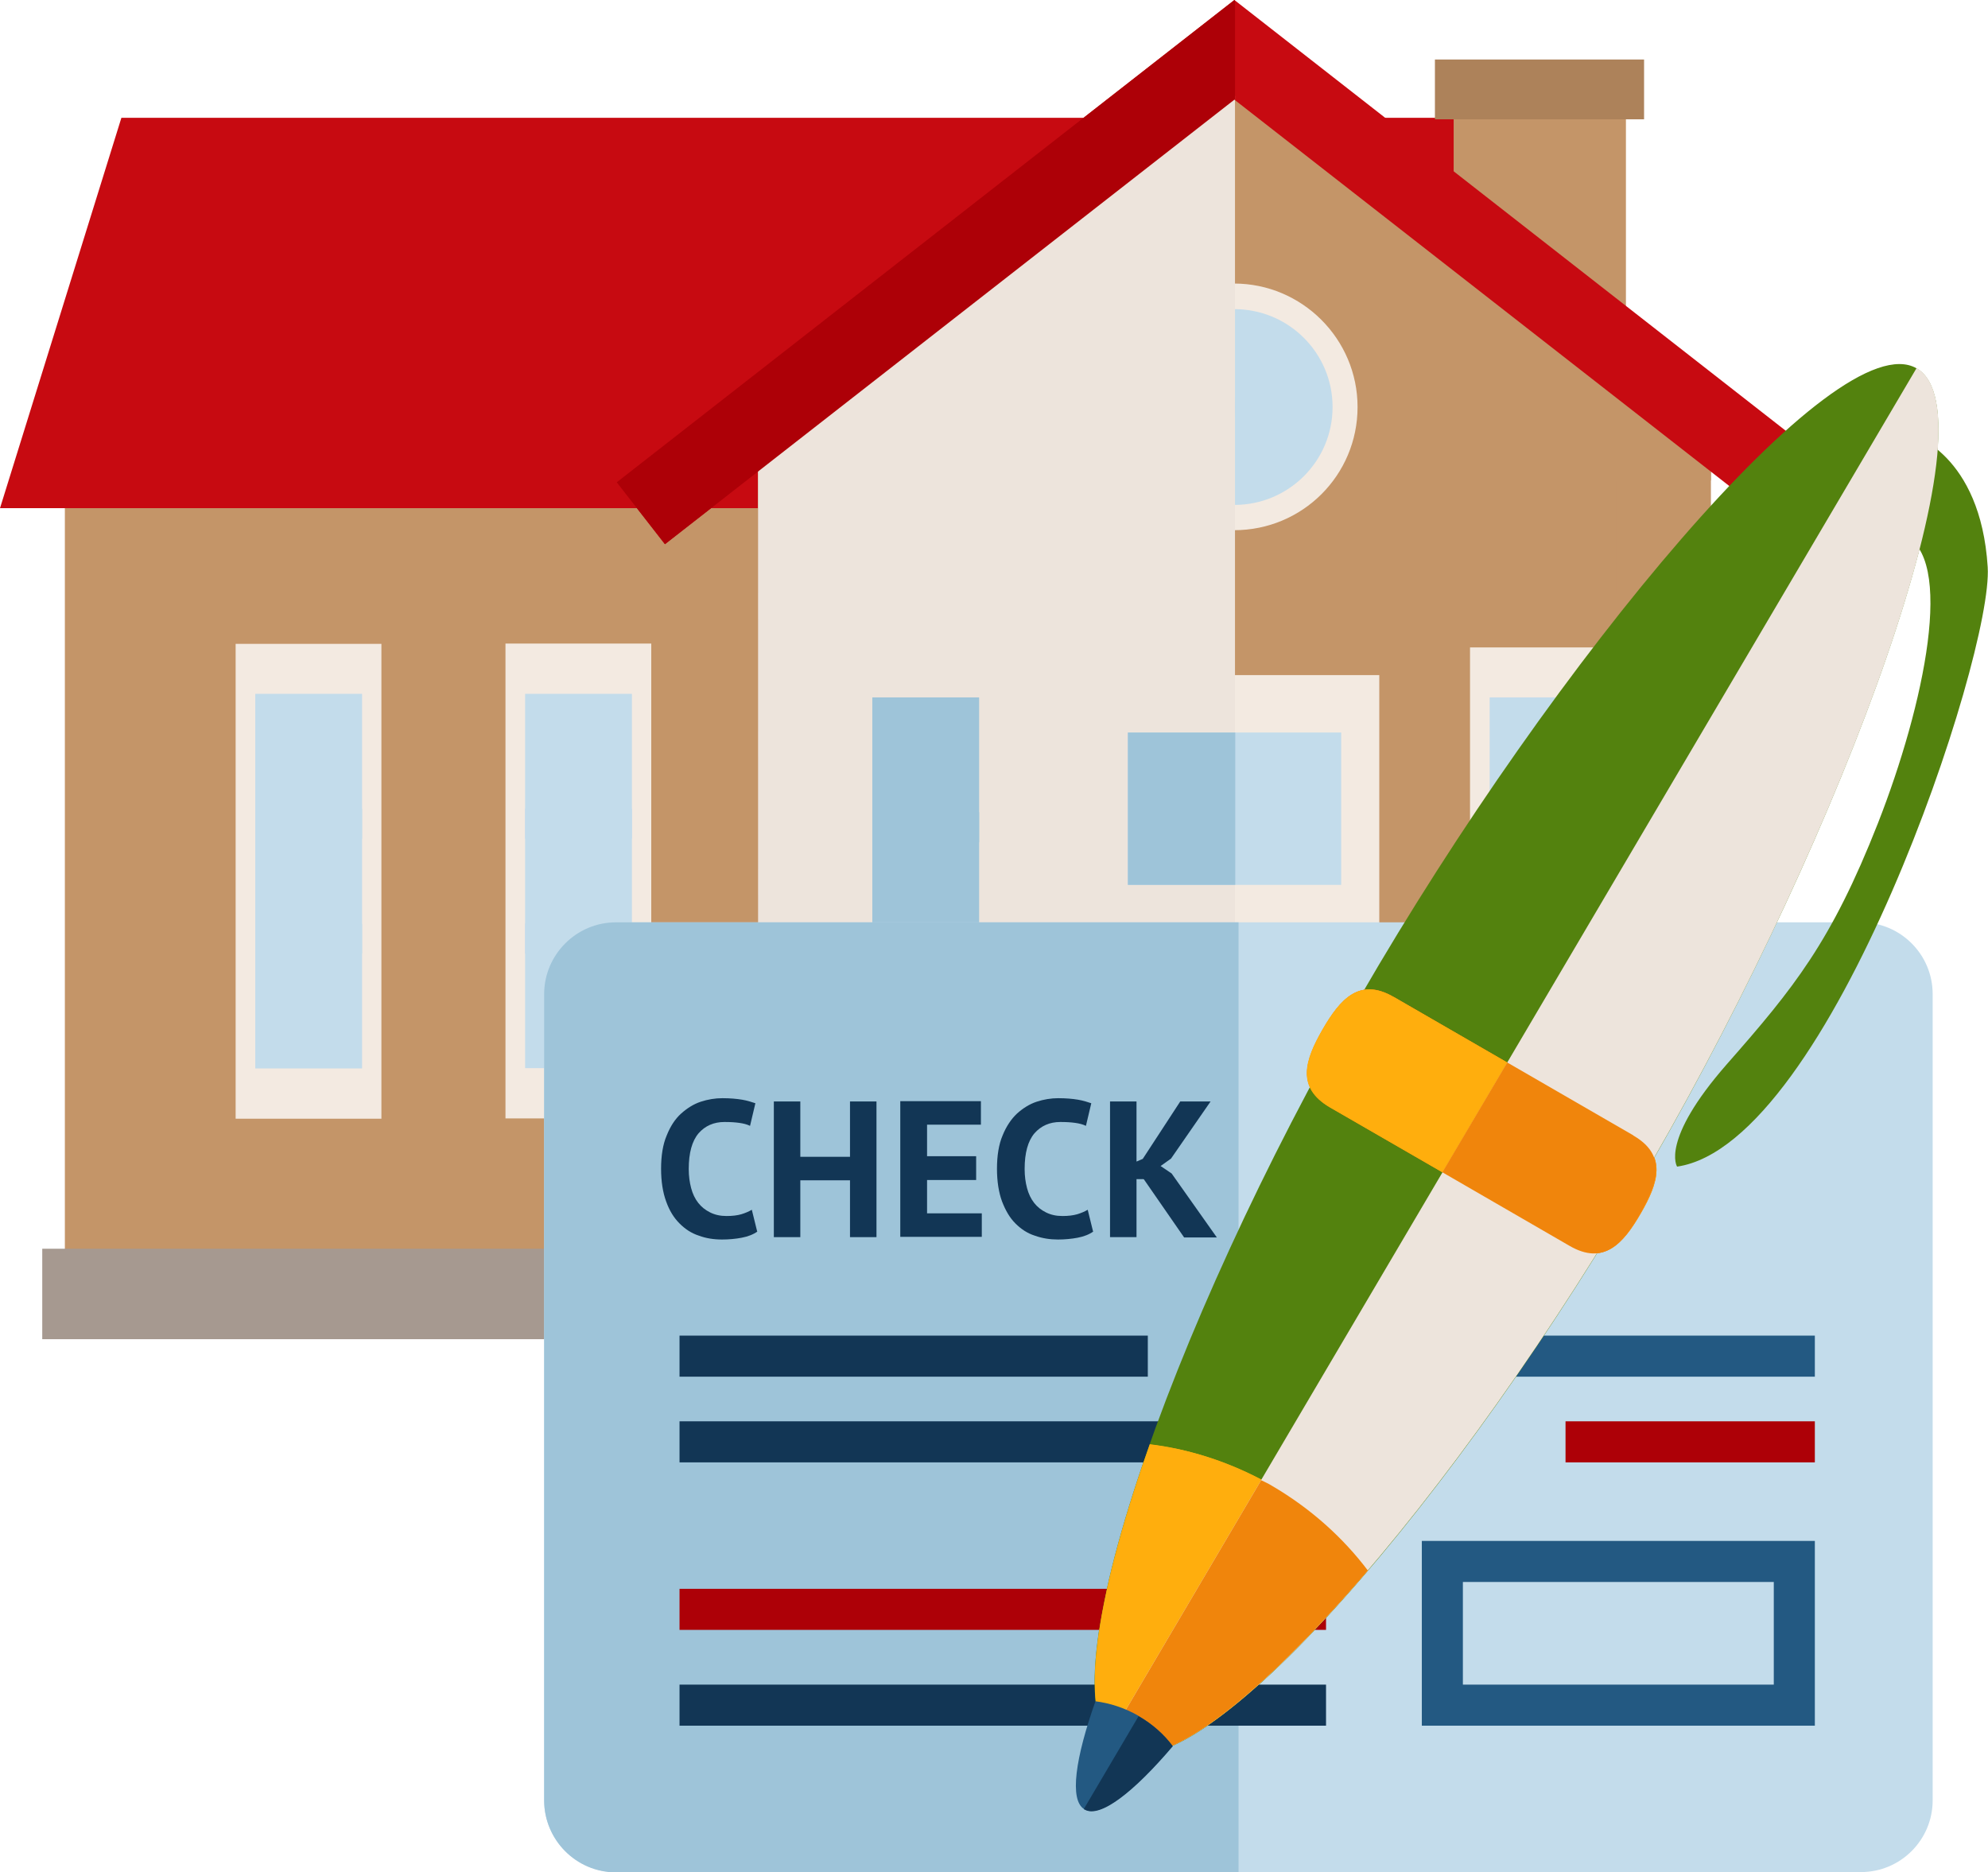 <?xml version="1.0" encoding="UTF-8"?>
<svg xmlns="http://www.w3.org/2000/svg" xmlns:xlink="http://www.w3.org/1999/xlink" viewBox="0 0 66.82 62.93">
  <defs>
    <style>
      .cls-1 {
        fill: #c70a11;
      }

      .cls-2 {
        fill: #123655;
      }

      .cls-3 {
        fill: #c3dceb;
      }

      .cls-4 {
        isolation: isolate;
      }

      .cls-5 {
        fill: #235982;
      }

      .cls-6 {
        fill: #ffae0d;
      }

      .cls-7 {
        fill: #b1a8a1;
      }

      .cls-8 {
        fill: #f3eae1;
      }

      .cls-9 {
        clip-path: url(#clippath);
      }

      .cls-10 {
        fill: #9ec4d9;
      }

      .cls-11 {
        fill: #a69990;
      }

      .cls-12 {
        fill: #53820e;
      }

      .cls-13 {
        fill: url(#linear-gradient);
      }

      .cls-14 {
        fill: #ad825a;
      }

      .cls-15 {
        fill: #ede4dc;
        mix-blend-mode: multiply;
      }

      .cls-16 {
        fill: #c49568;
      }

      .cls-17 {
        fill: #ad0007;
      }

      .cls-18 {
        fill: #f0850c;
      }
    </style>
    <clipPath id="clippath">
      <polygon class="cls-14" points="41.49 3.21 25.48 15.26 25.48 44.42 57.5 44.42 57.5 15.26 41.49 3.21"/>
    </clipPath>
    <linearGradient id="linear-gradient" x1="69.4" y1="-168.46" x2="81.74" y2="-168.46" gradientTransform="translate(31.01 221.36) rotate(-150) scale(1 -1)" gradientUnits="userSpaceOnUse">
      <stop offset="0" stop-color="#fd6120"/>
      <stop offset=".01" stop-color="#fb5f1f"/>
      <stop offset=".32" stop-color="#ea4d1b"/>
      <stop offset=".64" stop-color="#e04218"/>
      <stop offset="1" stop-color="#dd3f18"/>
    </linearGradient>
  </defs>
  <g class="cls-4">
    <g id="Layer_2" data-name="Layer 2">
      <g id="Layer_1-2" data-name="Layer 1">
        <g>
          <g>
            <rect class="cls-16" x="2.18" y="16.79" width="26.39" height="26.11"/>
            <polygon class="cls-1" points="4.08 3.96 5.52 3.96 47.67 3.96 50.38 3.96 54.46 17.08 47.67 17.08 5.52 17.08 0 17.08 4.08 3.96"/>
            <g>
              <rect class="cls-16" x="48.86" y="3.5" width="5.79" height="10.18"/>
              <g>
                <polygon class="cls-14" points="41.49 3.21 25.48 15.26 25.48 44.42 57.5 44.42 57.5 15.26 41.49 3.21"/>
                <g class="cls-9">
                  <g>
                    <rect class="cls-16" x="24.6" y="38.93" width="8.79" height="4.65"/>
                    <path class="cls-16" d="M33.82,44h-9.66v-5.49h9.66v5.49Zm-8.78-.85h7.91v-3.8h-7.91v3.8Z"/>
                  </g>
                  <g>
                    <rect class="cls-16" x="33.38" y="38.93" width="8.78" height="4.65"/>
                    <path class="cls-16" d="M42.6,44h-9.66v-5.49h9.66v5.49Zm-8.78-.85h7.91v-3.8h-7.91v3.8Z"/>
                  </g>
                  <g>
                    <rect class="cls-16" x="42.16" y="38.93" width="8.78" height="4.65"/>
                    <path class="cls-16" d="M51.38,44h-9.66v-5.49h9.66v5.49Zm-8.78-.85h7.9v-3.8h-7.9v3.8Z"/>
                  </g>
                  <g>
                    <rect class="cls-16" x="50.95" y="38.93" width="8.78" height="4.65"/>
                    <path class="cls-16" d="M60.17,44h-9.66v-5.49h9.66v5.49Zm-8.78-.85h7.9v-3.8h-7.9v3.8Z"/>
                  </g>
                  <g>
                    <rect class="cls-16" x="60.61" y="38.93" width="8.78" height="4.65"/>
                    <path class="cls-16" d="M69.83,44h-9.66v-5.49h9.66v5.49Zm-8.78-.85h7.9v-3.8h-7.9v3.8Z"/>
                  </g>
                  <g>
                    <rect class="cls-16" x="21.08" y="34.29" width="8.79" height="4.64"/>
                    <path class="cls-16" d="M30.31,39.35h-9.66v-5.48h9.66v5.48Zm-8.78-.85h7.91v-3.8h-7.91v3.8Z"/>
                  </g>
                  <g>
                    <rect class="cls-16" x="29.87" y="34.29" width="8.78" height="4.64"/>
                    <path class="cls-16" d="M39.09,39.35h-9.66v-5.48h9.66v5.48Zm-8.78-.85h7.9v-3.8h-7.9v3.8Z"/>
                  </g>
                  <g>
                    <rect class="cls-16" x="38.65" y="34.29" width="8.78" height="4.64"/>
                    <path class="cls-16" d="M47.87,39.35h-9.66v-5.48h9.66v5.48Zm-8.79-.85h7.9v-3.8h-7.9v3.8Z"/>
                  </g>
                  <g>
                    <rect class="cls-16" x="47.43" y="34.29" width="8.78" height="4.64"/>
                    <path class="cls-16" d="M56.65,39.35h-9.66v-5.48h9.66v5.48Zm-8.78-.85h7.9v-3.8h-7.9v3.8Z"/>
                  </g>
                  <g>
                    <rect class="cls-16" x="56.22" y="34.29" width="8.78" height="4.64"/>
                    <path class="cls-16" d="M65.43,39.35h-9.66v-5.48h9.66v5.48Zm-8.78-.85h7.91v-3.8h-7.91v3.8Z"/>
                  </g>
                  <g>
                    <rect class="cls-16" x="24.31" y="29.65" width="8.78" height="4.64"/>
                    <path class="cls-16" d="M33.53,34.71h-9.66v-5.48h9.66v5.48Zm-8.79-.84h7.9v-3.8h-7.9v3.8Z"/>
                  </g>
                  <g>
                    <rect class="cls-16" x="33.09" y="29.65" width="8.78" height="4.64"/>
                    <path class="cls-16" d="M42.31,34.71h-9.66v-5.48h9.66v5.48Zm-8.78-.84h7.9v-3.8h-7.9v3.8Z"/>
                  </g>
                  <g>
                    <rect class="cls-16" x="41.87" y="29.65" width="8.79" height="4.64"/>
                    <path class="cls-16" d="M51.09,34.71h-9.66v-5.48h9.66v5.48Zm-8.79-.84h7.91v-3.8h-7.91v3.8Z"/>
                  </g>
                  <g>
                    <rect class="cls-16" x="50.66" y="29.65" width="8.78" height="4.64"/>
                    <path class="cls-16" d="M59.88,34.71h-9.66v-5.48h9.66v5.48Zm-8.78-.84h7.91v-3.8h-7.91v3.8Z"/>
                  </g>
                  <g>
                    <rect class="cls-16" x="59.44" y="29.65" width="8.78" height="4.64"/>
                    <path class="cls-16" d="M68.65,34.71h-9.65v-5.48h9.65v5.48Zm-8.78-.84h7.9v-3.8h-7.9v3.8Z"/>
                  </g>
                  <g>
                    <rect class="cls-16" x="19.92" y="25" width="8.78" height="4.65"/>
                    <path class="cls-16" d="M29.13,30.07h-9.66v-5.49h9.66v5.49Zm-8.78-.85h7.9v-3.8h-7.9v3.8Z"/>
                  </g>
                  <g>
                    <rect class="cls-16" x="28.7" y="25" width="8.78" height="4.65"/>
                    <path class="cls-16" d="M37.92,30.07h-9.66v-5.49h9.66v5.49Zm-8.78-.85h7.91v-3.8h-7.91v3.8Z"/>
                  </g>
                  <g>
                    <rect class="cls-16" x="37.48" y="25" width="8.78" height="4.65"/>
                    <path class="cls-16" d="M46.7,30.07h-9.66v-5.49h9.66v5.49Zm-8.78-.85h7.91v-3.8h-7.91v3.8Z"/>
                  </g>
                  <g>
                    <rect class="cls-16" x="46.26" y="25" width="8.79" height="4.65"/>
                    <path class="cls-16" d="M55.48,30.07h-9.66v-5.49h9.66v5.49Zm-8.78-.85h7.9v-3.8h-7.9v3.8Z"/>
                  </g>
                  <g>
                    <rect class="cls-16" x="55.05" y="25" width="8.78" height="4.65"/>
                    <path class="cls-16" d="M64.27,30.07h-9.66v-5.49h9.66v5.49Zm-8.78-.85h7.9v-3.8h-7.9v3.8Z"/>
                  </g>
                  <g>
                    <rect class="cls-16" x="23.13" y="20.36" width="8.79" height="4.64"/>
                    <path class="cls-16" d="M32.36,25.43h-9.66v-5.49h9.66v5.49Zm-8.78-.85h7.9v-3.79h-7.9v3.79Z"/>
                  </g>
                  <g>
                    <rect class="cls-16" x="31.92" y="20.36" width="8.78" height="4.64"/>
                    <path class="cls-16" d="M41.14,25.43h-9.66v-5.49h9.66v5.49Zm-8.78-.85h7.91v-3.79h-7.91v3.79Z"/>
                  </g>
                  <g>
                    <rect class="cls-16" x="40.7" y="20.36" width="8.78" height="4.64"/>
                    <path class="cls-16" d="M49.92,25.43h-9.66v-5.49h9.66v5.49Zm-8.79-.85h7.91v-3.79h-7.91v3.79Z"/>
                  </g>
                  <g>
                    <rect class="cls-16" x="49.48" y="20.36" width="8.78" height="4.64"/>
                    <path class="cls-16" d="M58.7,25.43h-9.66v-5.49h9.66v5.49Zm-8.78-.85h7.9v-3.79h-7.9v3.79Z"/>
                  </g>
                  <g>
                    <rect class="cls-16" x="58.26" y="20.36" width="8.79" height="4.64"/>
                    <path class="cls-16" d="M67.48,25.43h-9.66v-5.49h9.66v5.49Zm-8.78-.85h7.9v-3.79h-7.9v3.79Z"/>
                  </g>
                  <g>
                    <rect class="cls-16" x="18.74" y="15.72" width="8.78" height="4.64"/>
                    <path class="cls-16" d="M27.96,20.79h-9.66v-5.49h9.66v5.49Zm-8.78-.85h7.91v-3.79h-7.91v3.79Z"/>
                  </g>
                  <g>
                    <rect class="cls-16" x="27.53" y="15.72" width="8.78" height="4.64"/>
                    <path class="cls-16" d="M36.75,20.79h-9.66v-5.49h9.66v5.49Zm-8.78-.85h7.9v-3.79h-7.9v3.79Z"/>
                  </g>
                  <g>
                    <rect class="cls-16" x="36.31" y="15.72" width="8.78" height="4.64"/>
                    <path class="cls-16" d="M45.53,20.79h-9.66v-5.49h9.66v5.49Zm-8.79-.85h7.9v-3.79h-7.9v3.79Z"/>
                  </g>
                  <g>
                    <rect class="cls-16" x="45.09" y="15.72" width="8.78" height="4.64"/>
                    <path class="cls-16" d="M54.31,20.79h-9.66v-5.49h9.66v5.49Zm-8.78-.85h7.9v-3.79h-7.9v3.79Z"/>
                  </g>
                  <g>
                    <rect class="cls-16" x="53.87" y="15.72" width="8.78" height="4.64"/>
                    <path class="cls-16" d="M63.1,20.79h-9.66v-5.49h9.66v5.49Zm-8.78-.85h7.9v-3.79h-7.9v3.79Z"/>
                  </g>
                  <g>
                    <rect class="cls-16" x="21.96" y="11.08" width="8.78" height="4.64"/>
                    <path class="cls-16" d="M31.19,16.14h-9.66v-5.49h9.66v5.49Zm-8.78-.85h7.9v-3.8h-7.9v3.8Z"/>
                  </g>
                  <g>
                    <rect class="cls-16" x="30.75" y="11.08" width="8.79" height="4.64"/>
                    <path class="cls-16" d="M39.97,16.14h-9.66v-5.49h9.66v5.49Zm-8.78-.85h7.9v-3.8h-7.9v3.8Z"/>
                  </g>
                  <g>
                    <rect class="cls-16" x="39.53" y="11.08" width="8.78" height="4.64"/>
                    <path class="cls-16" d="M48.75,16.14h-9.66v-5.49h9.66v5.49Zm-8.78-.85h7.9v-3.8h-7.9v3.8Z"/>
                  </g>
                  <g>
                    <rect class="cls-16" x="48.31" y="11.08" width="8.78" height="4.64"/>
                    <path class="cls-16" d="M57.54,16.14h-9.66v-5.49h9.66v5.49Zm-8.79-.85h7.9v-3.8h-7.9v3.8Z"/>
                  </g>
                  <g>
                    <rect class="cls-16" x="57.1" y="11.08" width="8.78" height="4.64"/>
                    <path class="cls-16" d="M66.32,16.14h-9.67v-5.49h9.67v5.49Zm-8.78-.85h7.9v-3.8h-7.9v3.8Z"/>
                  </g>
                  <g>
                    <rect class="cls-16" x="17.57" y="6.43" width="8.78" height="4.64"/>
                    <path class="cls-16" d="M26.79,11.5h-9.66V6.01h9.66v5.49Zm-8.78-.85h7.91v-3.8h-7.91v3.8Z"/>
                  </g>
                  <g>
                    <rect class="cls-16" x="26.35" y="6.43" width="8.79" height="4.64"/>
                    <path class="cls-16" d="M35.58,11.5h-9.66V6.01h9.66v5.49Zm-8.78-.85h7.91v-3.8h-7.91v3.8Z"/>
                  </g>
                  <g>
                    <rect class="cls-16" x="35.14" y="6.43" width="8.78" height="4.64"/>
                    <path class="cls-16" d="M44.36,11.5h-9.66V6.01h9.66v5.49Zm-8.78-.85h7.9v-3.8h-7.9v3.8Z"/>
                  </g>
                  <g>
                    <rect class="cls-16" x="43.92" y="6.43" width="8.78" height="4.64"/>
                    <path class="cls-16" d="M53.14,11.5h-9.66V6.01h9.66v5.49Zm-8.78-.85h7.9v-3.8h-7.9v3.8Z"/>
                  </g>
                  <g>
                    <rect class="cls-16" x="52.7" y="6.43" width="8.78" height="4.64"/>
                    <path class="cls-16" d="M61.92,11.5h-9.66V6.01h9.66v5.49Zm-8.78-.85h7.9v-3.8h-7.9v3.8Z"/>
                  </g>
                  <g>
                    <rect class="cls-16" x="20.79" y="1.79" width="8.79" height="4.64"/>
                    <path class="cls-16" d="M30.02,6.86h-9.66V1.37h9.66V6.86Zm-8.79-.85h7.91V2.22h-7.91v3.79Z"/>
                  </g>
                  <g>
                    <rect class="cls-16" x="29.58" y="1.79" width="8.78" height="4.64"/>
                    <path class="cls-16" d="M38.8,6.86h-9.66V1.37h9.66V6.86Zm-8.78-.85h7.9V2.22h-7.9v3.79Z"/>
                  </g>
                  <g>
                    <rect class="cls-16" x="38.36" y="1.79" width="8.78" height="4.64"/>
                    <path class="cls-16" d="M47.58,6.86h-9.66V1.37h9.66V6.86Zm-8.78-.85h7.91V2.22h-7.91v3.79Z"/>
                  </g>
                  <g>
                    <rect class="cls-16" x="47.14" y="1.79" width="8.78" height="4.64"/>
                    <path class="cls-16" d="M56.36,6.86h-9.66V1.37h9.66V6.86Zm-8.78-.85h7.91V2.22h-7.91v3.79Z"/>
                  </g>
                  <g>
                    <rect class="cls-16" x="55.92" y="1.79" width="8.78" height="4.64"/>
                    <path class="cls-16" d="M65.14,6.86h-9.66V1.37h9.66V6.86Zm-8.78-.85h7.9V2.22h-7.9v3.79Z"/>
                  </g>
                  <g>
                    <rect class="cls-16" x="16.4" y="-2.85" width="8.78" height="4.64"/>
                    <path class="cls-16" d="M25.62,2.22H15.96V-3.27h9.66V2.22Zm-8.79-.85h7.91V-2.43h-7.91V1.37Z"/>
                  </g>
                  <g>
                    <rect class="cls-16" x="25.19" y="-2.85" width="8.78" height="4.64"/>
                    <path class="cls-16" d="M34.41,2.22h-9.66V-3.27h9.66V2.22Zm-8.78-.85h7.91V-2.43h-7.91V1.37Z"/>
                  </g>
                  <g>
                    <rect class="cls-16" x="33.97" y="-2.85" width="8.79" height="4.64"/>
                    <path class="cls-16" d="M43.19,2.22h-9.66V-3.27h9.66V2.22Zm-8.78-.85h7.9V-2.43h-7.9V1.37Z"/>
                  </g>
                  <g>
                    <rect class="cls-16" x="42.75" y="-2.85" width="8.78" height="4.64"/>
                    <path class="cls-16" d="M51.97,2.22h-9.66V-3.27h9.66V2.22Zm-8.78-.85h7.9V-2.43h-7.9V1.37Z"/>
                  </g>
                  <g>
                    <rect class="cls-16" x="51.53" y="-2.85" width="8.78" height="4.64"/>
                    <path class="cls-16" d="M60.76,2.22h-9.66V-3.27h9.66V2.22Zm-8.79-.85h7.91V-2.43h-7.91V1.37Z"/>
                  </g>
                </g>
              </g>
              <polygon class="cls-1" points="22.35 18.29 20.73 16.21 41.49 0 62.24 16.21 60.63 18.29 41.49 3.35 22.35 18.29"/>
              <rect class="cls-14" x="48.23" y="2" width="7.03" height="2.01"/>
              <rect class="cls-8" x="36.61" y="22.69" width="9.75" height="19.98"/>
              <rect class="cls-7" x="23.35" y="41.97" width="36.28" height="3.04"/>
              <g>
                <path class="cls-8" d="M45.63,13.68c0,2.29-1.85,4.14-4.15,4.14s-4.14-1.85-4.14-4.14,1.86-4.15,4.14-4.15,4.15,1.86,4.15,4.15Z"/>
                <path class="cls-3" d="M44.79,13.68c0,1.82-1.48,3.29-3.3,3.29s-3.29-1.47-3.29-3.29,1.47-3.29,3.29-3.29,3.3,1.47,3.3,3.29Z"/>
                <path class="cls-10" d="M41.51,13.68c0,1.82-.03,3.29-.03,3.29-1.82,0-3.29-1.47-3.29-3.29s1.47-3.29,3.29-3.29c0,0,.03,1.47,.03,3.29Z"/>
              </g>
              <rect class="cls-8" x="28.66" y="21.76" width="4.9" height="15.96"/>
              <polygon class="cls-15" points="41.51 3.23 41.49 3.21 25.48 15.26 25.48 44.42 41.51 44.42 41.51 3.23"/>
              <rect class="cls-3" x="37.91" y="24.62" width="7.17" height="5.12"/>
              <rect class="cls-3" x="37.91" y="31.04" width="7.17" height="3.68"/>
              <g>
                <rect class="cls-10" x="29.32" y="31.17" width="3.59" height="4.86"/>
                <rect class="cls-10" x="29.32" y="27.3" width="3.59" height="4.87"/>
                <rect class="cls-10" x="29.32" y="23.44" width="3.59" height="4.87"/>
              </g>
              <g>
                <rect class="cls-8" x="49.41" y="21.76" width="4.9" height="15.96"/>
                <g>
                  <rect class="cls-3" x="50.07" y="31.17" width="3.59" height="4.86"/>
                  <rect class="cls-3" x="50.07" y="27.3" width="3.59" height="4.87"/>
                  <rect class="cls-3" x="50.07" y="23.44" width="3.59" height="4.87"/>
                </g>
              </g>
              <g>
                <rect class="cls-8" x="7.92" y="21.64" width="4.9" height="15.96"/>
                <g>
                  <rect class="cls-3" x="8.58" y="31.05" width="3.59" height="4.86"/>
                  <rect class="cls-3" x="8.58" y="27.18" width="3.59" height="4.87"/>
                  <rect class="cls-3" x="8.58" y="23.32" width="3.59" height="4.87"/>
                </g>
              </g>
              <g>
                <rect class="cls-8" x="16.99" y="21.63" width="4.9" height="15.96"/>
                <g>
                  <rect class="cls-3" x="17.65" y="31.04" width="3.59" height="4.86"/>
                  <rect class="cls-3" x="17.65" y="27.18" width="3.59" height="4.87"/>
                  <rect class="cls-3" x="17.65" y="23.32" width="3.59" height="4.87"/>
                </g>
              </g>
              <g>
                <rect class="cls-10" x="37.91" y="24.62" width="3.61" height="5.12"/>
                <rect class="cls-10" x="37.91" y="31.04" width="3.61" height="3.68"/>
              </g>
              <polygon class="cls-17" points="41.51 .02 41.49 0 20.73 16.21 22.35 18.29 41.49 3.35 41.51 3.36 41.51 .02"/>
              <rect class="cls-11" x="1.42" y="41.97" width="40.09" height="3.04"/>
            </g>
          </g>
          <path class="cls-3" d="M20.7,31H62.55c1.33,0,2.41,1.08,2.41,2.41v27.1c0,1.33-1.08,2.41-2.41,2.41H20.7c-1.33,0-2.41-1.08-2.41-2.41v-27.1c0-1.33,1.08-2.42,2.42-2.42Z"/>
          <path class="cls-10" d="M41.62,31H20.7c-1.33,0-2.41,1.09-2.41,2.41v27.1c0,1.33,1.08,2.42,2.41,2.42h20.93V31Z"/>
          <g>
            <path class="cls-2" d="M25.46,41.39c-.14,.1-.32,.17-.53,.21-.21,.04-.44,.06-.66,.06-.28,0-.54-.04-.78-.13-.25-.08-.46-.22-.65-.41-.19-.19-.34-.43-.45-.74-.11-.3-.17-.67-.17-1.1s.06-.82,.19-1.12c.12-.3,.28-.55,.48-.73,.2-.18,.42-.32,.66-.4,.24-.08,.49-.12,.73-.12,.26,0,.48,.02,.66,.05,.18,.03,.33,.08,.45,.12l-.18,.76c-.1-.05-.22-.08-.36-.1-.14-.02-.3-.03-.5-.03-.36,0-.65,.13-.87,.38-.22,.26-.33,.66-.33,1.2,0,.24,.03,.45,.08,.64,.05,.19,.13,.36,.24,.5,.11,.14,.24,.24,.4,.32,.16,.08,.34,.12,.55,.12,.2,0,.36-.02,.5-.06,.13-.04,.25-.09,.35-.15l.18,.73Z"/>
            <path class="cls-2" d="M28.57,39.67h-1.67v1.91h-.89v-4.56h.89v1.86h1.67v-1.86h.89v4.56h-.89v-1.91Z"/>
            <path class="cls-2" d="M30.26,37.01h2.71v.79h-1.81v1.06h1.65v.8h-1.65v1.12h1.84v.79h-2.74v-4.56Z"/>
            <path class="cls-2" d="M36.75,41.39c-.14,.1-.32,.17-.53,.21-.21,.04-.44,.06-.66,.06-.27,0-.53-.04-.78-.13-.25-.08-.46-.22-.65-.41-.19-.19-.33-.43-.45-.74-.11-.3-.17-.67-.17-1.1s.06-.82,.19-1.12c.12-.3,.29-.55,.48-.73,.2-.18,.42-.32,.66-.4,.24-.08,.49-.12,.73-.12,.26,0,.48,.02,.66,.05,.18,.03,.33,.08,.45,.12l-.18,.76c-.1-.05-.22-.08-.36-.1-.14-.02-.3-.03-.5-.03-.36,0-.65,.13-.87,.38-.22,.26-.33,.66-.33,1.2,0,.24,.03,.45,.08,.64,.05,.19,.13,.36,.24,.5,.11,.14,.24,.24,.4,.32,.16,.08,.34,.12,.55,.12,.2,0,.36-.02,.5-.06,.13-.04,.25-.09,.35-.15l.18,.73Z"/>
            <path class="cls-2" d="M38.43,39.63h-.23v1.95h-.89v-4.56h.89v2.02l.21-.09,1.26-1.93h1.02l-1.33,1.92-.35,.25,.37,.25,1.52,2.15h-1.1l-1.35-1.95Z"/>
          </g>
          <rect class="cls-2" x="22.84" y="44.89" width="15.74" height="1.38"/>
          <rect class="cls-5" x="47.79" y="44.89" width="13.21" height="1.38"/>
          <rect class="cls-17" x="22.84" y="53.4" width="21.73" height="1.38"/>
          <rect class="cls-2" x="22.84" y="56.62" width="21.73" height="1.38"/>
          <rect class="cls-2" x="22.84" y="47.77" width="20.4" height="1.38"/>
          <rect class="cls-17" x="52.62" y="47.77" width="8.38" height="1.38"/>
          <path class="cls-5" d="M59.62,51.79h-11.83v6.21h13.21v-6.21h-1.38Zm0,4.83h-10.45v-3.45h10.45v3.45Z"/>
          <g>
            <path class="cls-12" d="M64.24,14.6s2.33,.65,2.57,4.46c.19,2.96-5.29,19.4-10.44,20.15,0,0-.58-.87,1.67-3.44,2.26-2.57,3.51-4.11,5.08-8.1,1.56-3.98,2.62-8.99,.83-9.71l.29-3.36Z"/>
            <path class="cls-12" d="M45.73,33.47c-6.51,11.28-10.82,23.78-8.12,25.34,2.7,1.56,11.37-8.42,17.88-19.7,6.51-11.28,11.62-25.17,8.93-26.73-2.69-1.56-12.17,9.82-18.69,21.1Z"/>
            <path class="cls-6" d="M42.74,49.92c1.32,.77,2.41,1.76,3.24,2.86-3.69,4.31-6.91,6.87-8.37,6.03-1.46-.84-.86-4.92,1.04-10.26,1.37,.16,2.77,.61,4.1,1.37Z"/>
            <path class="cls-13" d="M44.46,34.6c-.59,1.03-.9,1.95,.25,2.62l8.05,4.65c1.15,.66,1.8-.07,2.39-1.09h0c.59-1.02,.9-1.95-.25-2.62l-8.05-4.65c-1.15-.67-1.8,.07-2.39,1.09h0Z"/>
            <path class="cls-6" d="M44.46,34.6c-.59,1.03-.9,1.95,.25,2.62l8.05,4.65c1.15,.66,1.8-.07,2.39-1.09h0c.59-1.02,.9-1.95-.25-2.62l-8.05-4.65c-1.15-.67-1.8,.07-2.39,1.09h0Z"/>
            <path class="cls-15" d="M55.49,39.1c-6.51,11.28-15.19,21.26-17.88,19.7-.14-.08-.26-.2-.36-.34L64.42,12.37c2.7,1.56-2.41,15.45-8.93,26.73Z"/>
            <g>
              <path class="cls-6" d="M38.64,48.54c1.25,.15,2.53,.55,3.75,1.19l-5.14,8.72c-.96-1.31-.31-5.09,1.4-9.92Z"/>
              <path class="cls-6" d="M46.85,33.51l3.81,2.2-2.18,3.69-3.78-2.18c-1.15-.67-.84-1.59-.25-2.62,.59-1.02,1.24-1.76,2.39-1.09Z"/>
              <path class="cls-18" d="M45.98,52.78c-3.69,4.31-6.91,6.87-8.37,6.03-.14-.08-.26-.2-.36-.34l5.14-8.72c.12,.06,.24,.11,.35,.18,1.32,.77,2.41,1.76,3.24,2.86Z"/>
              <path class="cls-18" d="M54.89,38.16c1.15,.66,.84,1.59,.25,2.62-.59,1.03-1.24,1.76-2.39,1.09l-4.27-2.47,2.18-3.69,4.24,2.45Z"/>
            </g>
            <path class="cls-5" d="M38.26,57.67c.47,.27,.86,.62,1.15,1.01-1.3,1.53-2.44,2.43-2.96,2.13-.52-.3-.3-1.74,.37-3.63,.48,.06,.98,.22,1.45,.49Z"/>
            <path class="cls-2" d="M36.45,60.82s-.02-.02-.02-.02l1.84-3.12c.47,.27,.86,.62,1.15,1.01-1.3,1.53-2.44,2.43-2.96,2.13Z"/>
          </g>
        </g>
      </g>
    </g>
  </g>
</svg>
